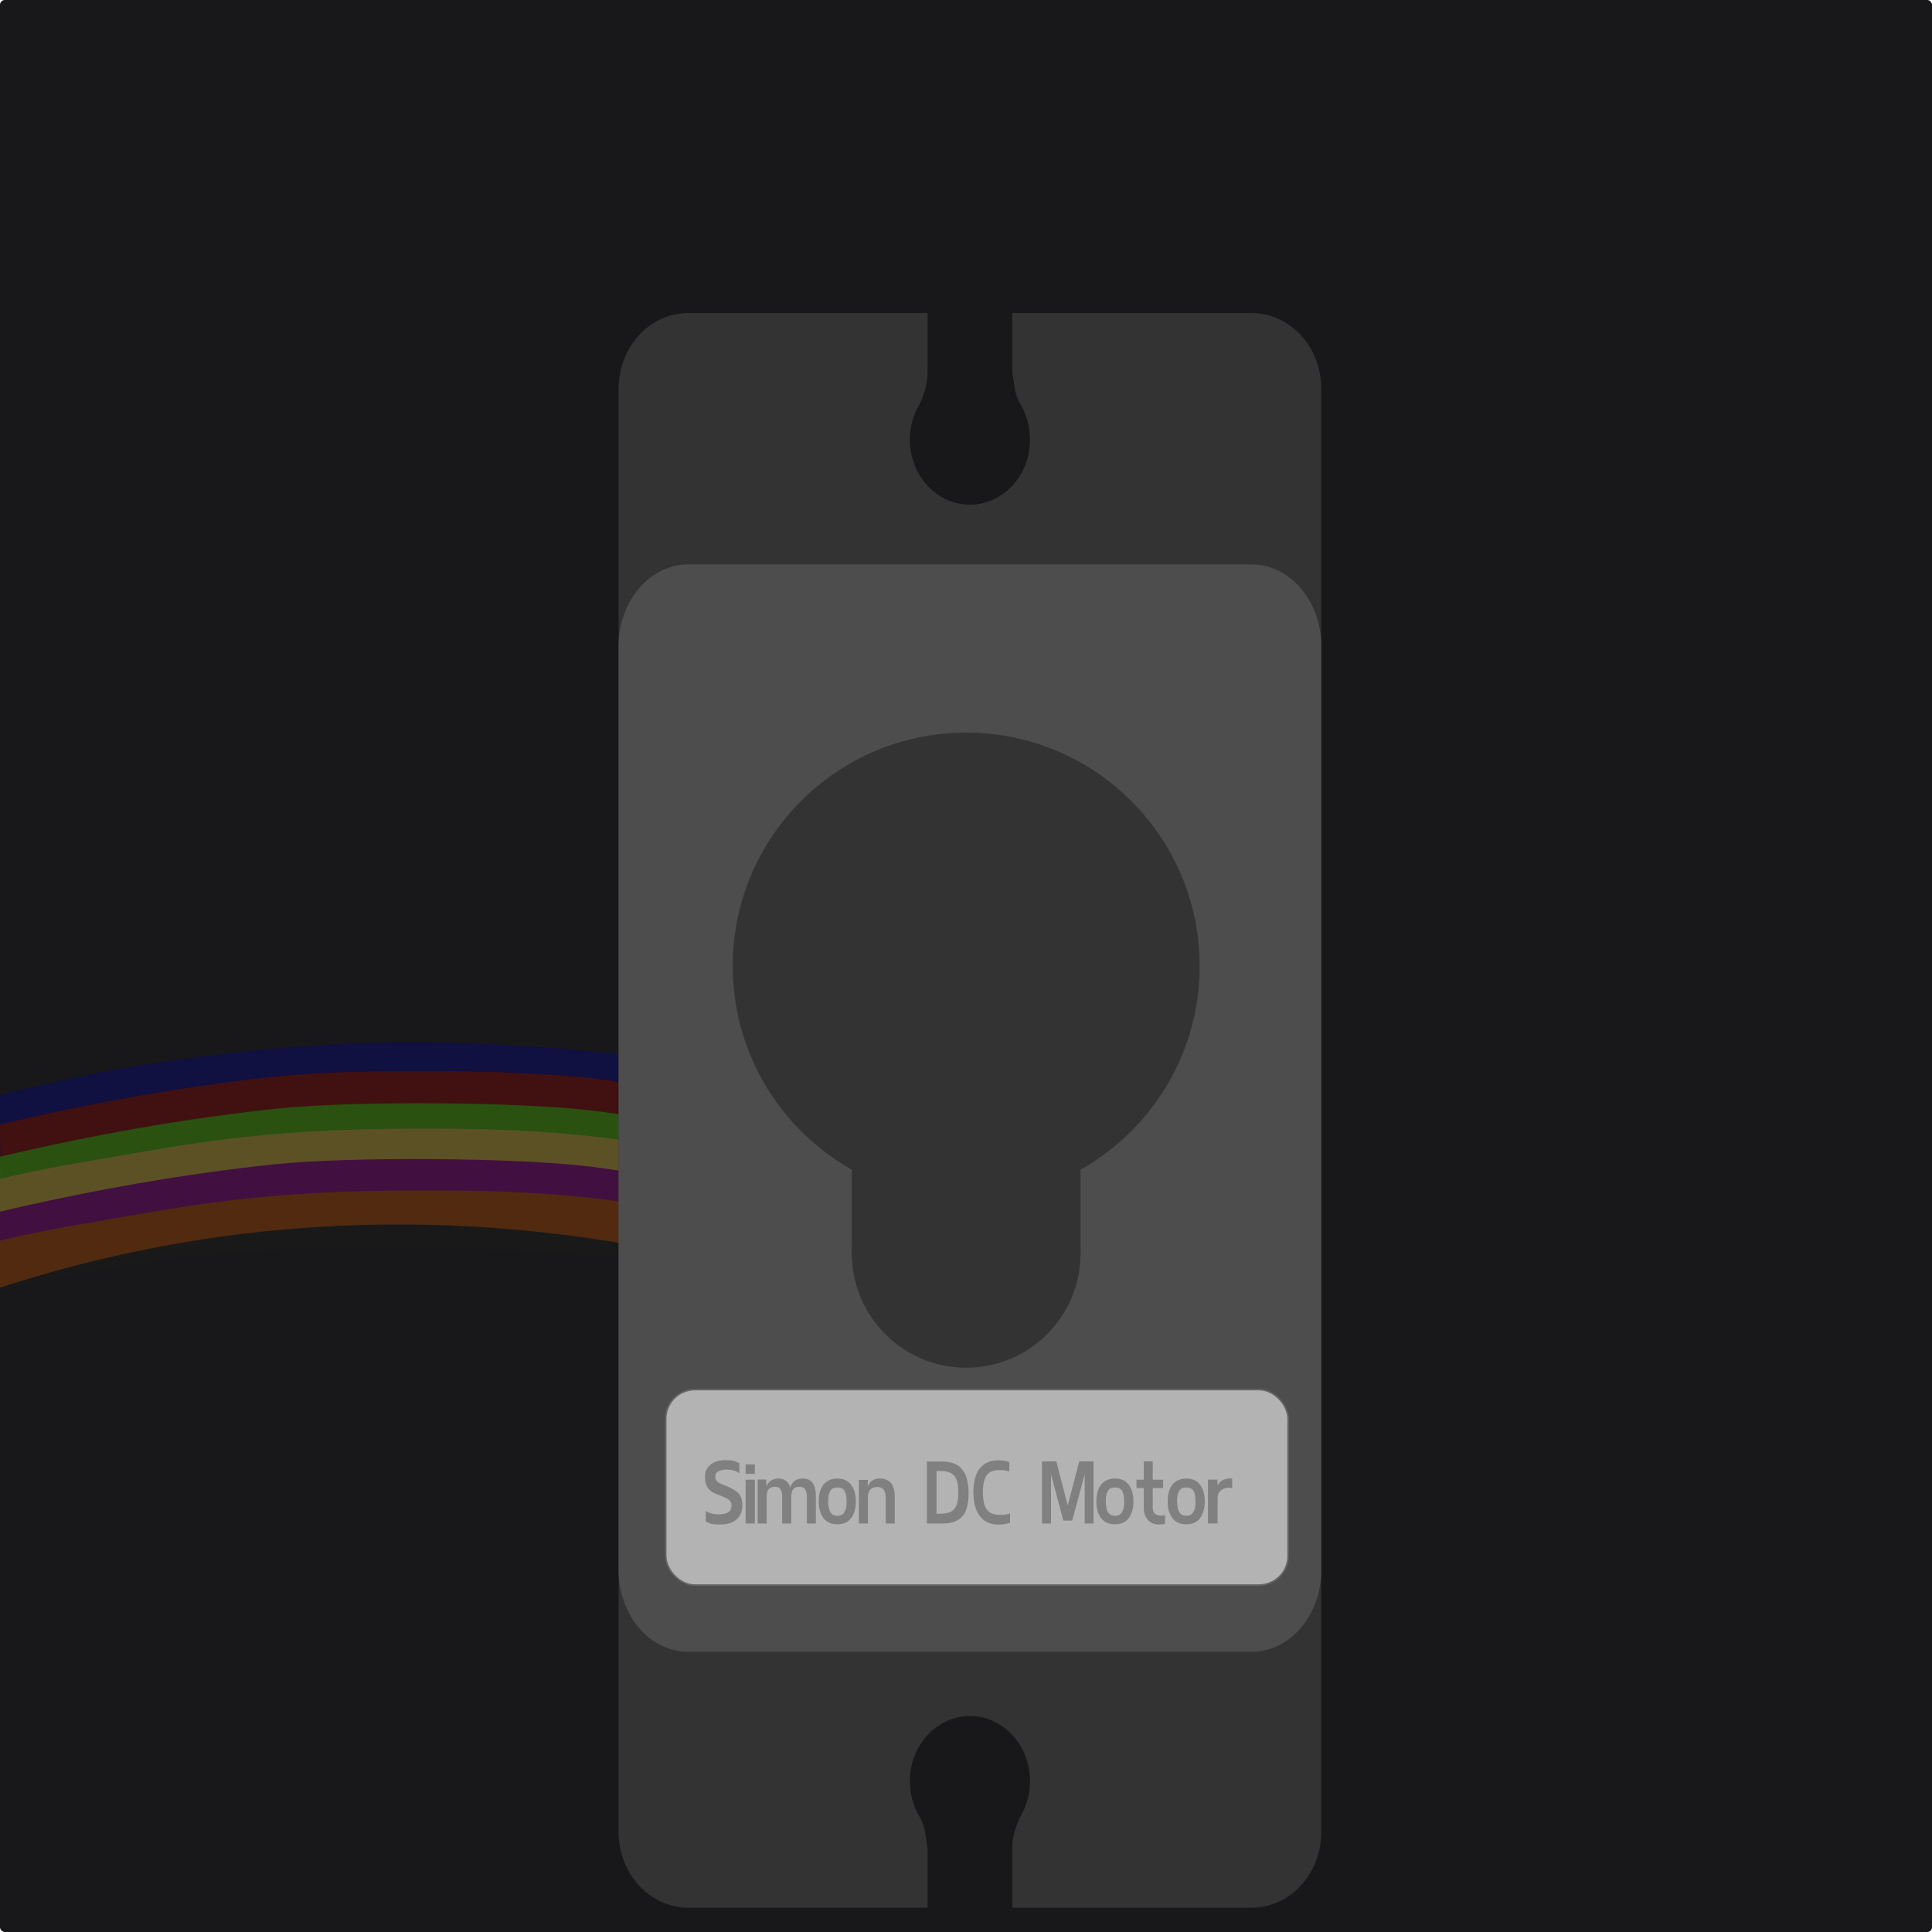 <?xml version="1.0" encoding="UTF-8" standalone="no"?>
<!-- Created with Inkscape (http://www.inkscape.org/) -->

<svg
   width="132.292mm"
   height="132.292mm"
   viewBox="0 0 132.292 132.292"
   version="1.1"
   id="svg5"
   inkscape:version="1.1.1 (1:1.1+202109281949+c3084ef5ed)"
   sodipodi:docname="fondo.svg"
   xml:space="preserve"
   xmlns:inkscape="http://www.inkscape.org/namespaces/inkscape"
   xmlns:sodipodi="http://sodipodi.sourceforge.net/DTD/sodipodi-0.dtd"
   xmlns="http://www.w3.org/2000/svg"
   xmlns:svg="http://www.w3.org/2000/svg"><sodipodi:namedview
     id="namedview7"
     pagecolor="#ffffff"
     bordercolor="#000000"
     borderopacity="0.25"
     inkscape:showpageshadow="2"
     inkscape:pageopacity="0.0"
     inkscape:pagecheckerboard="0"
     inkscape:deskcolor="#d1d1d1"
     inkscape:document-units="mm"
     showgrid="false"
     inkscape:zoom="2.1568742"
     inkscape:cx="123.79025"
     inkscape:cy="387.36612"
     inkscape:window-width="1860"
     inkscape:window-height="1016"
     inkscape:window-x="60"
     inkscape:window-y="27"
     inkscape:window-maximized="1"
     inkscape:current-layer="layer1"
     showguides="false"
     inkscape:pageshadow="2" /><defs
     id="defs2" /><g
     inkscape:label="Layer 1"
     inkscape:groupmode="layer"
     id="layer1"
     transform="translate(92.454,-65.749)"><rect
       style="opacity:1;fill:#18181a;stroke:none;stroke-width:0.105;stroke-linecap:round;stroke-linejoin:round;fill-opacity:1"
       id="rect3129"
       width="132.292"
       height="132.292"
       x="-92.454"
       y="65.749"
       ry="0.33" /><path
       style="fill:#000080;stroke-width:0.292"
       d="m -92.646,140.762 c 3.807,-0.897 7.5,-1.737 10.475,-2.17 7.33,-1.068 12.456,-1.479 18.408,-1.475 4.193,0.003 12.5,0.56 15.017,1.008 0.401,0.071 1.649,0.277 2.773,0.457 3.407,0.545 6.401,1.218 6.787,1.525 0.228,0.181 0.365,1.035 0.365,2.27 v 1.98 l -1.533,-0.398 c -2.522,-0.654 -9.186,-1.808 -12.772,-2.211 -4.35,-0.489 -15.769,-0.498 -20.435,-0.016 -6.443,0.666 -12.666,1.818 -19.052,3.346 z"
       id="path1165-3"
       sodipodi:nodetypes="csccssscssccc" /><path
       style="fill:#800000;stroke-width:0.292"
       d="m -92.46,142.745 c 6.383,-1.502 12.793,-2.648 19.091,-3.304 5.15,-0.537 16.682,-0.452 21.592,0.159 3.741,0.465 12.357,2.071 12.894,2.402 0.139,0.086 0.253,1.151 0.253,2.367 v 2.211 l -1.095,-0.178 c -0.602,-0.098 -1.686,-0.313 -2.408,-0.477 -7.189,-1.635 -12.512,-2.195 -20.873,-2.195 -10.129,0 -18.198,0.954 -28.025,3.314 -0.454,0.109 -0.873,0.099 -1.379,0.229 z"
       id="path1159-7"
       sodipodi:nodetypes="csssscccsscc" /><path
       style="fill:#44aa00;stroke-width:0.292"
       d="m -92.46,144.953 c 6.383,-1.502 12.793,-2.648 19.091,-3.304 5.15,-0.537 16.682,-0.452 21.592,0.159 3.741,0.465 12.357,2.071 12.894,2.402 0.139,0.086 0.253,1.151 0.253,2.367 v 2.211 l -1.095,-0.178 c -0.602,-0.098 -1.686,-0.313 -2.408,-0.477 -7.189,-1.635 -12.512,-2.195 -20.873,-2.195 -10.129,0 -18.198,0.954 -28.025,3.314 -0.454,0.109 -0.873,0.099 -1.379,0.229 z"
       id="path1045"
       sodipodi:nodetypes="csssscccsscc" /><path
       style="fill:#c8ab37;stroke-width:0.292"
       d="m -92.584,146.502 c 3.201,-0.788 6.417,-1.275 9.85,-1.878 6.78,-1.191 11.715,-1.593 19.559,-1.593 8.361,0 13.683,0.56 20.873,2.195 0.723,0.164 1.801,0.378 2.396,0.475 l 1.082,0.177 0.099,-2.445 c 0.061,-1.51 0.122,-0.75 0.158,1.989 0.033,2.439 -0.039,4.492 -0.16,4.563 -0.12,0.071 -1.73,-0.246 -3.576,-0.704 -14.837,-3.677 -31.833,-3.163 -50.39,1.544 z"
       id="path1161-6"
       sodipodi:nodetypes="csssscccsccc" /><path
       style="fill:#800080;stroke-width:0.292"
       d="m -92.712,148.774 c 6.383,-1.502 12.793,-2.648 19.091,-3.304 5.15,-0.537 16.682,-0.452 21.592,0.159 3.741,0.465 12.357,2.071 12.894,2.402 0.139,0.086 0.253,1.151 0.253,2.367 v 2.211 l -1.095,-0.178 c -0.602,-0.098 -1.686,-0.313 -2.408,-0.477 -7.189,-1.635 -12.385,-2.767 -20.746,-2.767 -10.129,0 -18.324,1.526 -28.151,3.886 -0.454,0.109 -0.873,0.099 -1.379,0.229 z"
       id="path1047"
       sodipodi:nodetypes="csssscccsscc" /><path
       style="fill:#aa4400;stroke:none;stroke-width:0.292"
       d="m -92.574,150.73 c 3.201,-0.788 6.417,-1.275 9.85,-1.878 6.78,-1.191 11.715,-1.593 19.559,-1.593 8.361,0 13.683,0.56 20.873,2.195 0.723,0.164 1.801,0.378 2.396,0.475 l 1.082,0.177 0.099,-2.445 c 0.061,-1.51 0.122,-0.75 0.158,1.989 0.033,2.439 -0.039,3.434 -0.16,3.505 -0.12,0.071 -1.73,-0.246 -3.576,-0.704 -14.837,-3.677 -32.162,-4.439 -50.39,1.544 z"
       id="path1049"
       sodipodi:nodetypes="csssscccsccc" /><path
       id="path385"
       style="opacity:0.619;fill:#1a1a1a;stroke-width:0.292"
       d="m -63.762,137.117 c -5.952,-0.004 -11.078,0.406 -18.408,1.475 -2.975,0.434 -6.669,1.274 -10.475,2.17 l 0.035,4.315 c 0.051,-0.012 0.101,-0.024 0.152,-0.036 l 0.015,1.428 c -0.047,0.011 -0.094,0.022 -0.141,0.033 l -0.057,2.255 c -0.024,0.006 -0.047,0.011 -0.071,0.017 l 0.022,1.939 -0.003,0.114 c 0.001,-3.5e-4 0.003,-6.8e-4 0.004,-0.001 l 0.027,2.475 c 3.3e-4,-9e-5 7e-4,8e-5 10e-4,0 l 0.043,0.835 c 18.538,-4.588 35.083,-2.884 50.324,-1.683 1.896,0.149 3.456,0.774 3.577,0.703 0.12,-0.071 0.192,-1.065 0.159,-3.504 -0.007,-0.536 -0.016,-0.931 -0.025,-1.314 0.023,-0.798 0.03,-1.811 0.015,-2.915 -0.03,-2.269 -0.077,-3.156 -0.127,-2.543 -0.034,-0.357 -0.079,-0.631 -0.13,-0.772 -0.019,-1.087 -0.151,-1.835 -0.361,-2.002 -0.386,-0.307 -3.381,-0.979 -6.787,-1.524 -1.124,-0.18 -2.372,-0.386 -2.773,-0.457 -2.517,-0.447 -10.824,-1.005 -15.017,-1.008 z m 24.875,12.873 c 0.027,0.002 0.056,0.005 0.076,0.005 l -0.005,0.112 -0.071,-0.011 c -5.5e-4,-0.035 -2.99e-4,-0.071 -10e-4,-0.106 z"
       sodipodi:nodetypes="cscccccccccccccssscscccsccccccccc" /><path
       id="rect480"
       style="fill:#333333;stroke-width:0.091;stroke-linecap:round;stroke-linejoin:round"
       d="m -45.309,87.182 c -2.652,0 -4.787,2.315 -4.787,5.19 v 9.043 80.729 9.043 c 0,2.875 2.135,5.19 4.787,5.19 h 16.371 v -4.011 c -0.158,-1.073 -0.194,-1.637 -0.539,-2.201 -0.438,-0.722 -0.676,-1.573 -0.676,-2.45 3.6e-5,-2.464 1.843,-4.461 4.115,-4.461 2.273,4e-5 4.115,1.997 4.115,4.461 -7.4e-4,0.884 -0.244,1.741 -0.689,2.467 -0.268,0.576 -0.526,1.312 -0.526,2.149 v 4.047 h 16.371 c 2.652,0 4.787,-2.315 4.787,-5.19 v -9.043 -80.729 -9.043 c 0,-2.875 -2.135,-5.19 -4.787,-5.19 h -16.371 v 4.012 c 0.158,1.073 0.194,1.636 0.539,2.201 0.438,0.722 0.676,1.573 0.676,2.45 -3.6e-5,2.464 -1.843,4.461 -4.115,4.461 -2.273,-4e-5 -4.115,-1.997 -4.115,-4.461 7.4e-4,-0.884 0.244,-1.741 0.689,-2.466 0.268,-0.576 0.526,-1.312 0.526,-2.15 v -4.047 z" /><path
       id="path1111"
       style="fill:#4d4d4d;stroke-width:0.095;stroke-linecap:round;stroke-linejoin:round"
       d="m -45.309,104.394 c -2.652,0 -4.787,2.503 -4.787,5.613 v 2.695 57.849 2.695 c 0,3.109 2.135,5.613 4.787,5.613 h 38.541 c 2.652,0 4.787,-2.503 4.787,-5.613 v -3.01 -57.218 -3.01 c 0,-3.109 -2.135,-5.613 -4.787,-5.613 z" /><circle
       style="fill:#333333;stroke-width:0.19;stroke-linecap:round;stroke-linejoin:round"
       id="path419"
       cx="-26.295"
       cy="131.899"
       r="15.986" /><circle
       style="fill:#333333;stroke-width:0.093;stroke-linecap:round;stroke-linejoin:round"
       id="circle702"
       cx="-26.295"
       cy="151.573"
       r="7.83" /><rect
       style="fill:#333333;stroke-width:0.106;stroke-linecap:round;stroke-linejoin:round"
       id="rect756"
       width="15.66"
       height="6.665"
       x="-34.125"
       y="144.908" /><rect
       style="fill:#b3b3b3;stroke-width:0.106;stroke-linecap:round;stroke-linejoin:round;stroke:#666666"
       id="rect729"
       width="42.619"
       height="13.385"
       x="-46.87"
       y="160.9"
       ry="2.003" /><path
       id="text785"
       style="font-weight:500;font-size:6.782px;font-family:Ubuntu;-inkscape-font-specification:'Ubuntu Medium';fill:#808080;stroke:none;stroke-width:0.339;stroke-linecap:round;stroke-linejoin:round"
       d="M -42.78 165.732 C -43.202 165.732 -43.541 165.833 -43.797 166.037 C -44.053 166.24 -44.181 166.516 -44.181 166.868 C -44.183 167.349 -44.026 167.692 -43.708 167.897 C -43.606 167.964 -43.423 168.047 -43.158 168.146 C -42.893 168.245 -42.709 168.33 -42.605 168.401 C -42.444 168.511 -42.363 168.657 -42.363 168.838 C -42.363 169.24 -42.643 169.441 -43.204 169.441 C -43.617 169.441 -43.925 169.361 -44.128 169.202 L -44.128 169.941 C -44.04 169.987 -43.933 170.032 -43.807 170.074 C -43.681 170.115 -43.449 170.137 -43.112 170.137 C -42.628 170.137 -42.26 170.017 -42.006 169.778 C -41.75 169.54 -41.621 169.229 -41.621 168.845 C -41.621 168.458 -41.714 168.174 -41.9 167.99 C -42.085 167.805 -42.384 167.63 -42.797 167.467 C -42.949 167.407 -43.059 167.363 -43.125 167.335 C -43.359 167.235 -43.476 167.082 -43.476 166.874 C -43.476 166.545 -43.212 166.381 -42.684 166.381 C -42.311 166.381 -42.026 166.467 -41.827 166.639 L -41.827 165.937 C -41.911 165.891 -42.02 165.846 -42.154 165.801 C -42.287 165.755 -42.495 165.732 -42.78 165.732 z M -24.079 165.745 C -24.359 165.745 -24.606 165.79 -24.818 165.881 C -25.471 166.161 -25.799 166.842 -25.801 167.924 C -25.801 168.626 -25.654 169.171 -25.361 169.56 C -25.067 169.948 -24.643 170.143 -24.089 170.143 C -23.813 170.143 -23.548 170.102 -23.294 170.02 L -23.294 169.381 C -23.495 169.445 -23.708 169.477 -23.933 169.477 C -24.159 169.477 -24.344 169.452 -24.49 169.401 C -24.636 169.35 -24.758 169.265 -24.857 169.146 C -24.954 169.024 -25.027 168.865 -25.076 168.666 C -25.124 168.467 -25.149 168.22 -25.149 167.924 C -25.149 167.628 -25.124 167.383 -25.076 167.189 C -25.025 166.992 -24.952 166.837 -24.857 166.722 C -24.76 166.607 -24.642 166.527 -24.503 166.48 C -24.362 166.434 -24.183 166.411 -23.966 166.411 C -23.748 166.411 -23.539 166.44 -23.341 166.5 L -23.341 165.868 C -23.553 165.786 -23.799 165.745 -24.079 165.745 z M -21.102 165.818 L -21.102 170.07 L -20.489 170.07 L -20.489 166.699 L -19.642 169.871 L -19.035 169.871 L -18.181 166.699 L -18.181 170.07 L -17.575 170.07 L -17.575 165.818 L -18.555 165.818 L -19.343 168.835 L -20.122 165.818 L -21.102 165.818 z M -14.134 165.818 L -14.134 167.07 L -14.634 167.07 L -14.634 167.643 L -14.134 167.643 L -14.134 168.987 C -14.134 169.349 -14.037 169.632 -13.842 169.835 C -13.648 170.036 -13.396 170.137 -13.084 170.137 C -12.939 170.137 -12.803 170.123 -12.677 170.097 L -12.677 169.494 C -12.761 169.52 -12.847 169.533 -12.936 169.533 C -13.326 169.533 -13.522 169.345 -13.522 168.967 L -13.522 167.643 L -12.813 167.643 L -12.813 167.07 L -13.522 167.07 L -13.522 165.818 L -14.134 165.818 z M -28.984 165.825 L -28.984 170.07 L -27.96 170.07 C -27.314 170.07 -26.848 169.909 -26.563 169.587 C -26.276 169.264 -26.132 168.736 -26.132 168.003 C -26.132 167.268 -26.278 166.722 -26.569 166.364 C -26.861 166.004 -27.32 165.825 -27.947 165.825 L -28.984 165.825 z M -41.399 166.027 L -41.399 166.672 L -40.767 166.672 L -40.767 166.027 L -41.399 166.027 z M -28.325 166.474 L -28.06 166.474 C -27.631 166.474 -27.32 166.577 -27.126 166.785 C -26.932 166.99 -26.834 167.376 -26.834 167.941 C -26.834 168.506 -26.931 168.891 -27.123 169.096 C -27.315 169.299 -27.63 169.401 -28.07 169.401 L -28.325 169.401 L -28.325 166.474 z M -32.236 166.984 C -32.412 166.984 -32.578 167.034 -32.733 167.136 C -32.887 167.237 -32.989 167.38 -33.037 167.563 L -33.03 167.086 L -33.643 167.086 L -33.643 170.07 L -33.024 170.07 L -33.024 168.272 C -33.024 168.031 -32.969 167.854 -32.858 167.742 C -32.746 167.627 -32.59 167.57 -32.392 167.57 C -32.001 167.57 -31.805 167.804 -31.805 168.272 L -31.805 170.07 L -31.189 170.07 L -31.189 168.226 C -31.189 167.398 -31.538 166.984 -32.236 166.984 z M -8.259 166.984 C -8.317 166.984 -8.385 166.992 -8.465 167.01 C -8.758 167.07 -8.961 167.223 -9.074 167.471 L -9.1 167.063 L -9.739 167.063 L -9.739 170.064 L -9.081 170.064 L -9.081 168.322 C -9.081 168.101 -9.008 167.929 -8.862 167.808 C -8.716 167.684 -8.538 167.623 -8.329 167.623 C -8.231 167.623 -8.15 167.632 -8.084 167.649 L -8.084 167 C -8.143 166.989 -8.202 166.984 -8.259 166.984 z M -39.157 166.987 C -39.349 166.987 -39.521 167.038 -39.671 167.139 C -39.819 167.241 -39.918 167.379 -39.969 167.553 L -39.995 167.057 L -40.575 167.057 L -40.575 170.07 L -39.956 170.07 L -39.956 168.268 C -39.956 167.992 -39.907 167.805 -39.81 167.706 C -39.713 167.604 -39.573 167.553 -39.392 167.553 C -39.214 167.553 -39.086 167.611 -39.008 167.725 C -38.931 167.84 -38.893 168.021 -38.893 168.268 L -38.893 170.07 L -38.273 170.07 L -38.273 168.268 C -38.273 167.979 -38.213 167.779 -38.091 167.669 C -38.007 167.592 -37.877 167.553 -37.7 167.553 C -37.523 167.553 -37.397 167.615 -37.32 167.739 C -37.242 167.86 -37.203 168.037 -37.203 168.268 L -37.203 170.07 L -36.587 170.07 L -36.587 168.216 C -36.587 167.397 -36.883 166.987 -37.475 166.987 C -37.915 166.987 -38.205 167.192 -38.346 167.603 C -38.472 167.192 -38.742 166.987 -39.157 166.987 z M -35.12 166.99 C -35.337 166.99 -35.523 167.028 -35.68 167.103 C -36.155 167.332 -36.392 167.817 -36.392 168.557 C -36.392 169.034 -36.284 169.415 -36.067 169.699 C -35.851 169.984 -35.534 170.126 -35.117 170.126 C -34.7 170.126 -34.385 169.984 -34.173 169.699 C -33.959 169.412 -33.852 169.031 -33.852 168.557 C -33.852 168.08 -33.96 167.7 -34.177 167.417 C -34.391 167.133 -34.705 166.99 -35.12 166.99 z M -16.111 166.99 C -16.327 166.99 -16.514 167.028 -16.671 167.103 C -17.145 167.332 -17.383 167.817 -17.383 168.557 C -17.383 169.034 -17.275 169.415 -17.058 169.699 C -16.842 169.984 -16.525 170.126 -16.108 170.126 C -15.691 170.126 -15.376 169.984 -15.164 169.699 C -14.95 169.412 -14.843 169.031 -14.843 168.557 C -14.843 168.08 -14.951 167.7 -15.167 167.417 C -15.382 167.133 -15.696 166.99 -16.111 166.99 z M -11.227 166.99 C -11.443 166.99 -11.63 167.028 -11.786 167.103 C -12.261 167.332 -12.498 167.817 -12.498 168.557 C -12.498 169.034 -12.39 169.415 -12.174 169.699 C -11.958 169.984 -11.64 170.126 -11.223 170.126 C -10.806 170.126 -10.491 169.984 -10.279 169.699 C -10.065 169.412 -9.958 169.031 -9.958 168.557 C -9.958 168.08 -10.066 167.7 -10.283 167.417 C -10.497 167.133 -10.812 166.99 -11.227 166.99 z M -41.399 167.07 L -41.399 170.07 L -40.767 170.07 L -40.767 167.07 L -41.399 167.07 z M -35.114 167.6 C -34.891 167.6 -34.731 167.674 -34.633 167.821 C -34.583 167.899 -34.545 167.998 -34.521 168.12 C -34.497 168.239 -34.485 168.422 -34.485 168.669 C -34.485 168.917 -34.534 169.124 -34.633 169.292 C -34.731 169.457 -34.891 169.54 -35.114 169.54 C -35.334 169.54 -35.496 169.457 -35.597 169.292 C -35.697 169.124 -35.746 168.875 -35.746 168.543 C -35.746 168.212 -35.697 167.972 -35.597 167.825 C -35.498 167.674 -35.337 167.6 -35.114 167.6 z M -16.104 167.6 C -15.881 167.6 -15.721 167.674 -15.624 167.821 C -15.574 167.899 -15.536 167.998 -15.512 168.12 C -15.487 168.239 -15.475 168.422 -15.475 168.669 C -15.475 168.917 -15.525 169.124 -15.624 169.292 C -15.721 169.457 -15.881 169.54 -16.104 169.54 C -16.325 169.54 -16.487 169.457 -16.588 169.292 C -16.687 169.124 -16.737 168.875 -16.737 168.543 C -16.737 168.212 -16.687 167.972 -16.588 167.825 C -16.489 167.674 -16.327 167.6 -16.104 167.6 z M -11.22 167.6 C -10.997 167.6 -10.837 167.674 -10.74 167.821 C -10.689 167.899 -10.651 167.998 -10.627 168.12 C -10.603 168.239 -10.591 168.422 -10.591 168.669 C -10.591 168.917 -10.64 169.124 -10.74 169.292 C -10.837 169.457 -10.997 169.54 -11.22 169.54 C -11.441 169.54 -11.602 169.457 -11.704 169.292 C -11.803 169.124 -11.852 168.875 -11.852 168.543 C -11.852 168.212 -11.803 167.972 -11.704 167.825 C -11.604 167.674 -11.443 167.6 -11.22 167.6 z " /></g></svg>
